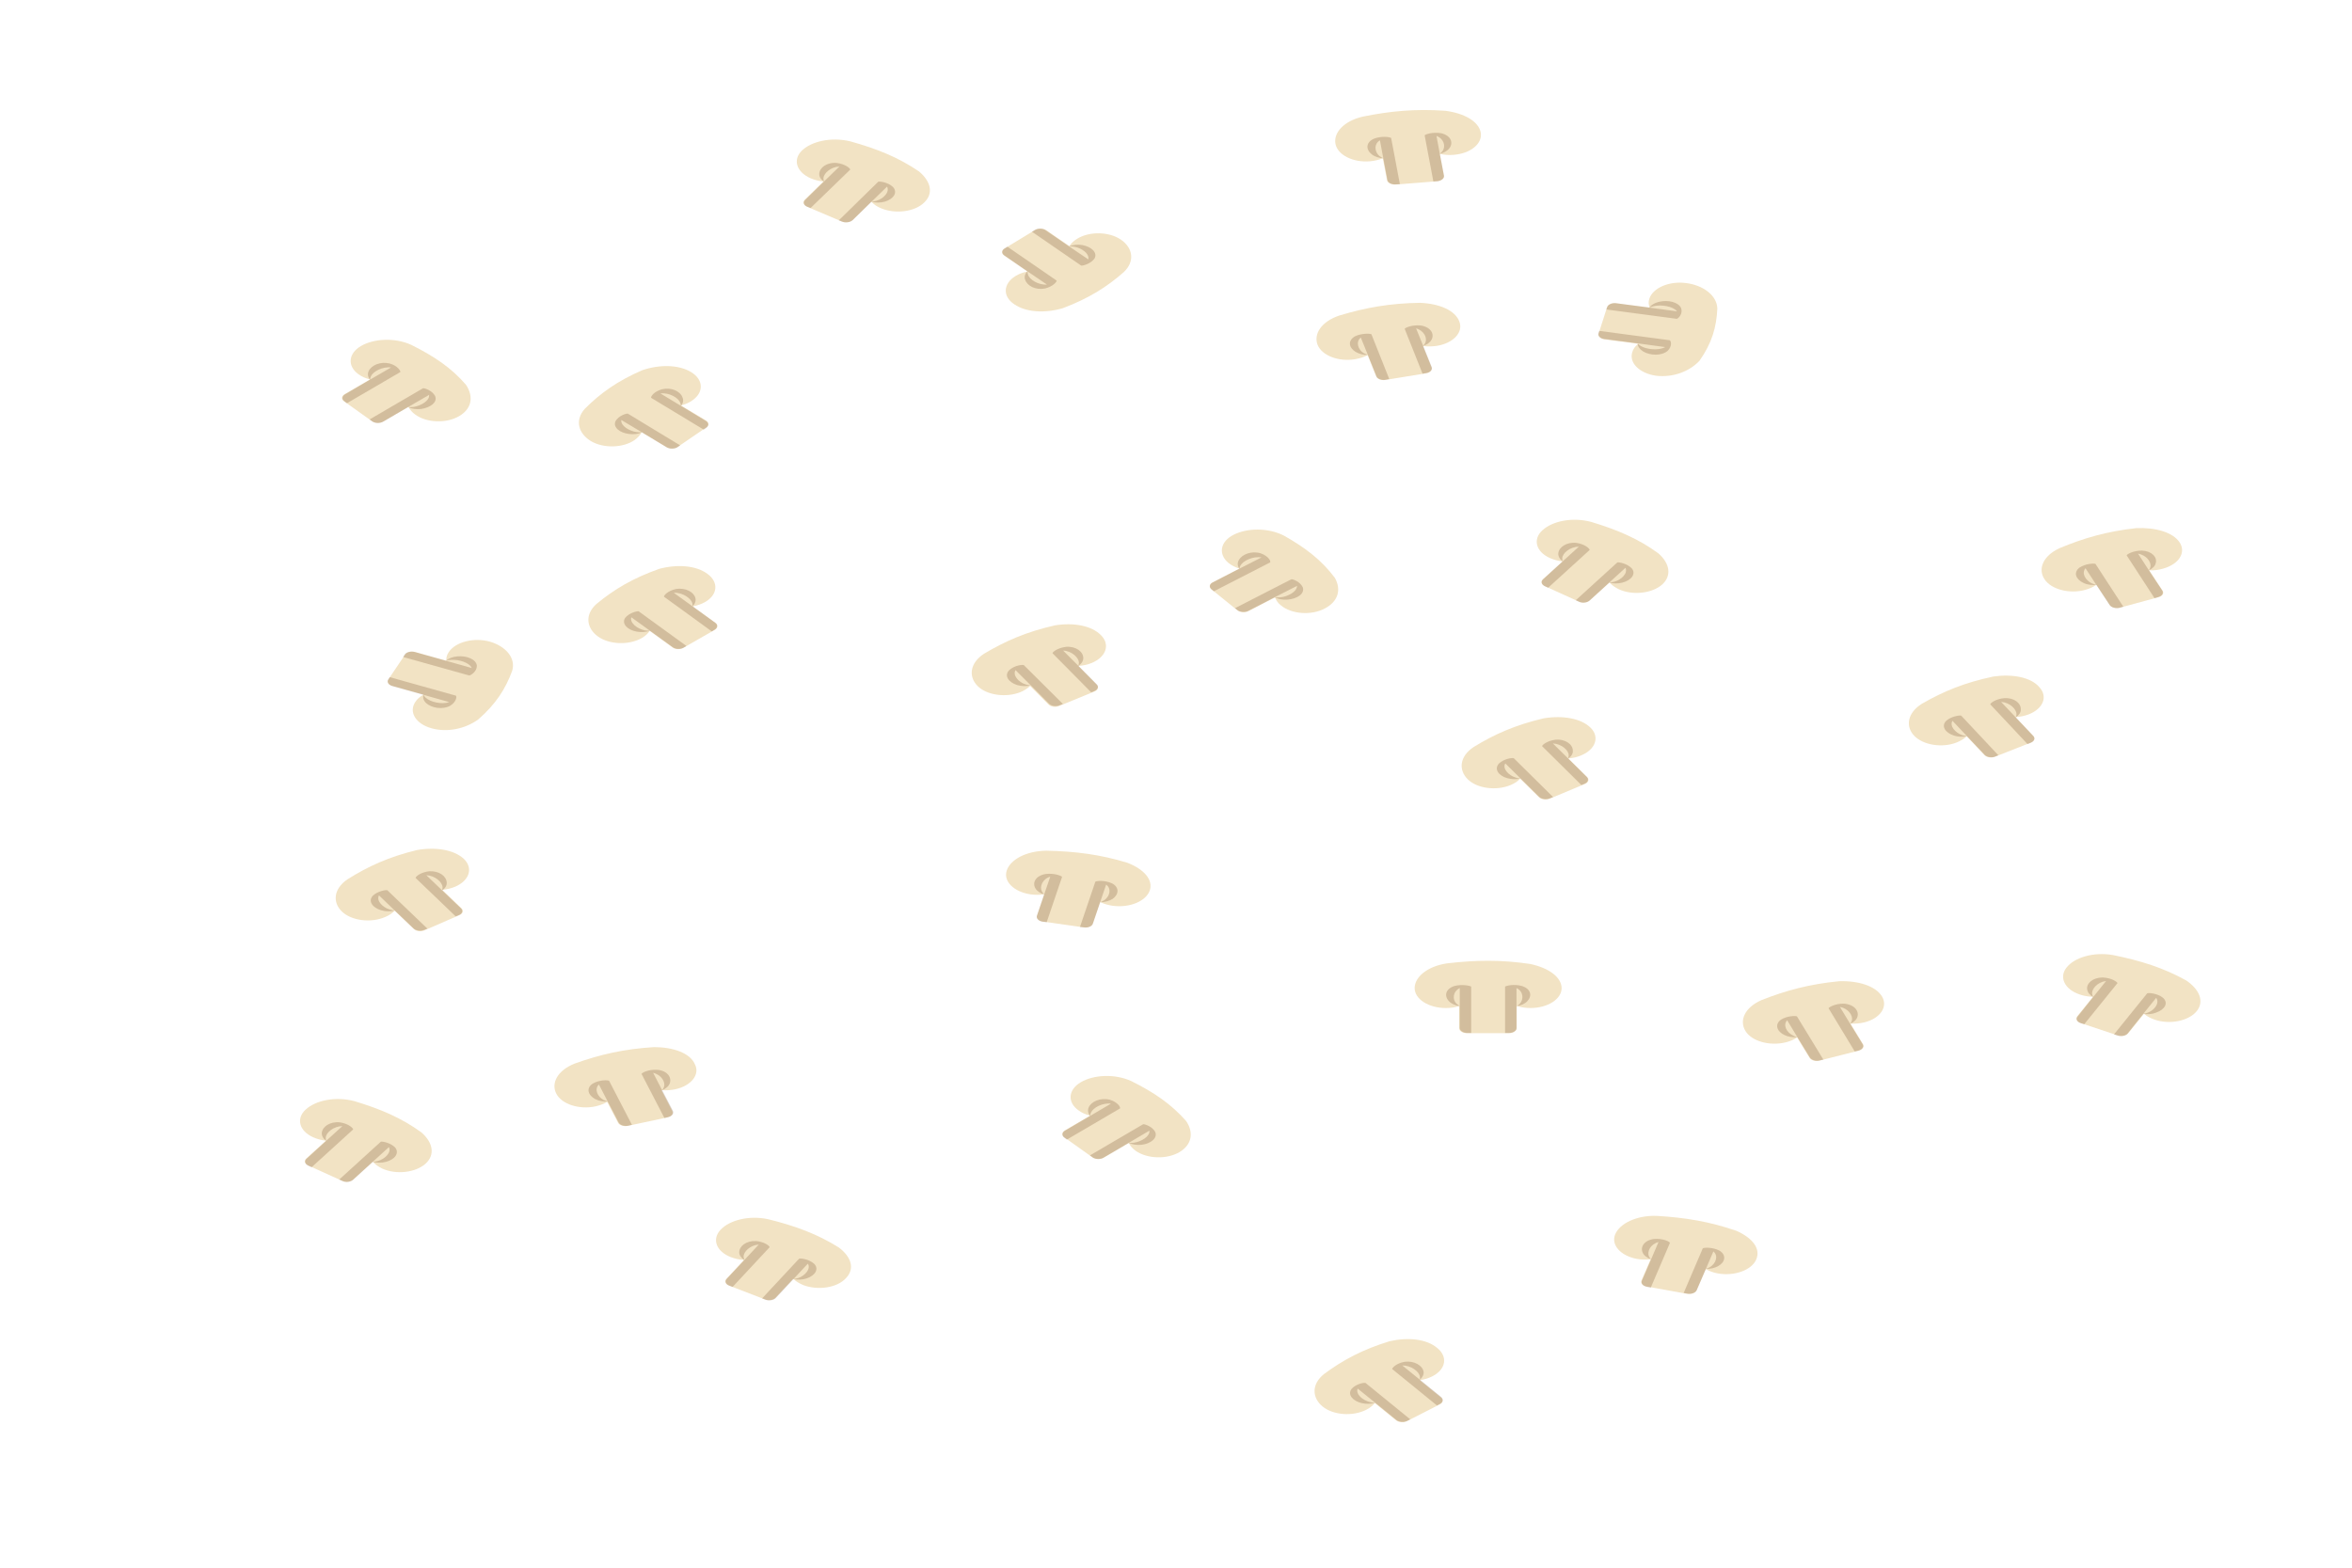 <?xml version="1.0" encoding="utf-8"?>
<!-- Generator: Adobe Illustrator 21.0.0, SVG Export Plug-In . SVG Version: 6.00 Build 0)  -->
<!DOCTYPE svg PUBLIC "-//W3C//DTD SVG 1.1//EN" "http://www.w3.org/Graphics/SVG/1.1/DTD/svg11.dtd">
<svg version="1.1" xmlns="http://www.w3.org/2000/svg" xmlns:xlink="http://www.w3.org/1999/xlink" x="0px" y="0px"
	 viewBox="0 0 1131.4 754.4" style="enable-background:new 0 0 1131.4 754.4;" xml:space="preserve">
<style type="text/css">
	.st0{fill:#F2E3C4;}
	.st1{opacity:0.25;}
	.st2{fill:none;}
	.st3{fill:#754C29;}
</style>
<g id="Background">
</g>
<g id="Cheese">
</g>
<g id="Pepperoni">
</g>
<g id="Peppers">
</g>
<g id="Mushrooms">
	<g>
		<path class="st0" d="M642.1,278c-6.3-8.4-14-14.4-24.5-20.3c-7.7-3.9-17.7-3.7-24.2-0.4c-6.5,3.3-7.5,9.4-2.4,13.6
			c1.4,1.1,3.1,2,5,2.6l0.1,0.1l-12.8,6.6c-1.6,0.8-1.8,2.3-0.6,3.3l12.6,10.2c1.3,1,3.6,1.2,5.1,0.4l12.8-6.6l0.2,0.1
			c0.5,1.3,1.4,2.6,2.8,3.7c5.1,4.2,14.6,4.9,21,1.5C643.8,289.4,645.3,283.6,642.1,278z"/>
		<g class="st1">
			<path class="st2" d="M596.8,272c-0.3,0.5-0.4,1-0.5,1.5l10.6-5.4C602.7,267.4,598,269.7,596.8,272z"/>
			<path class="st2" d="M623.9,281.9l-10.6,5.4c0.8,0.1,1.6,0.1,2.5,0C619.5,287.1,624,284.6,623.9,281.9z"/>
			<path class="st3" d="M626.7,282.6c-1.2-2.6-4.6-4-5.5-3.9l-27.1,13.9l1.1,0.9c1.3,1,3.6,1.2,5.3,0.4l12.8-6.6l10.6-5.4
				c0.1,2.7-4.4,5.2-8.1,5.5c-0.8,0.1-1.7,0-2.5,0c1.7,0.9,3.8,1.3,6.1,1.1C624,288.1,627.7,285.7,626.7,282.6z"/>
			<path class="st3" d="M606.4,266.2c-4.4-1.3-9,0.5-10.5,3.3c-0.8,1.4-0.6,2.9,0.3,4.1c0.1-0.5,0.2-1,0.5-1.5
				c1.2-2.2,5.9-4.6,10.1-3.9l-10.6,5.4l-12.8,6.6c-1.6,0.8-1.9,2.3-0.6,3.4l1.1,0.9l27.1-13.9C611.4,269.9,610.1,267.5,606.4,266.2
				z"/>
		</g>
	</g>
	<g>
		<path class="st0" d="M507.4,300.9c-13.7,3.1-23.7,7.5-34,13.6c-6.9,4.5-7.6,11-3.2,15.5c4.4,4.5,13.7,5.8,20.7,3
			c1.9-0.8,3.4-1.8,4.6-2.9l0.1,0l8.8,8.9c1.1,1.1,3.3,1.4,5,0.7l17.1-7c1.7-0.7,2.2-2.2,1.1-3.3l-8.8-8.9l0.2-0.1
			c2.1-0.2,4.2-0.6,6.1-1.4c7-2.9,9-8.8,4.6-13.3C525.2,301,516.4,299.4,507.4,300.9z"/>
		<g class="st1">
			<path class="st2" d="M493.3,329.3c0.8,0.2,1.5,0.4,2.3,0.5l-7.3-7.3C486.9,325,490,328.3,493.3,329.3z"/>
			<path class="st2" d="M511.5,312.9l7.3,7.3c0.2-0.5,0.3-1,0.3-1.6C519,316.3,515.7,313.2,511.5,312.9z"/>
			<path class="st3" d="M512.9,311.2c-4.2,0.5-6.6,2.5-6.6,3.1l18.6,18.8l1.5-0.6c1.7-0.7,2.3-2.2,1.1-3.3l-8.8-8.9l-7.3-7.3
				c4.2,0.2,7.5,3.4,7.6,5.8c0,0.5-0.1,1.1-0.3,1.6c1.5-1,2.4-2.3,2.4-3.8C521.1,313.6,517.7,310.9,512.9,311.2z"/>
			<path class="st3" d="M485.4,322.5c-2.5,2.7-0.2,5.8,3.9,7.1c2.1,0.6,4.4,0.7,6.4,0.2c-0.8-0.1-1.6-0.3-2.3-0.5
				c-3.3-1-6.4-4.3-4.9-6.9l7.3,7.3l8.8,8.9c1.1,1.1,3.4,1.5,5.2,0.7l1.5-0.6L492.5,320C491.7,319.7,487.8,320.2,485.4,322.5z"/>
		</g>
	</g>
	<g>
		<path class="st0" d="M309,178.1c-12,5.2-20.1,11-27.7,18.6c-4.9,5.5-3.1,11.8,2.9,15.5c6,3.6,15.5,3.4,21.1-0.5
			c1.5-1.1,2.6-2.3,3.3-3.6l0.1-0.1l12,7.2c1.5,0.9,3.8,0.8,5.2-0.1l13.9-9.5c1.4-0.9,1.3-2.4-0.2-3.3l-12-7.2l0.2-0.1
			c2-0.5,3.8-1.3,5.3-2.4c5.6-3.9,5.3-10-0.7-13.6C326.4,175.4,317.3,175.3,309,178.1z"/>
		<g class="st1">
			<path class="st2" d="M306.4,207.9c0.8,0.1,1.6,0.1,2.5,0.1l-9.9-5.9C298.5,204.8,302.8,207.5,306.4,207.9z"/>
			<path class="st2" d="M317.7,189.2l9.9,6c0-0.5-0.1-1-0.3-1.6C326.3,191.2,321.9,188.7,317.7,189.2z"/>
			<path class="st3" d="M318.4,187.3c-3.9,1.1-5.4,3.5-5.2,4.1l25.3,15.3l1.2-0.8c1.4-1,1.3-2.5-0.2-3.4l-11.9-7.2l-9.9-6
				c4.2-0.5,8.6,2.1,9.5,4.4c0.2,0.5,0.3,1.1,0.3,1.6c1.1-1.2,1.4-2.6,0.8-4.1C327.2,188.2,322.9,186.2,318.4,187.3z"/>
			<path class="st3" d="M296.1,202.6c-1.4,3,2.1,5.7,6.5,6.2c2.3,0.3,4.5,0,6.2-0.8c-0.8,0-1.6,0-2.5-0.1c-3.6-0.5-7.9-3.1-7.4-5.8
				l9.9,5.9l11.9,7.2c1.5,0.9,3.9,0.9,5.3-0.1l1.2-0.8L302,199C301.2,198.9,297.6,200,296.1,202.6z"/>
		</g>
	</g>
	<g>
		<path class="st0" d="M317.1,273.7c-12.7,4.5-21.6,9.8-30.2,16.9c-5.7,5.1-4.8,11.6,0.7,15.6s14.9,4.3,21.1,0.8
			c1.7-1,2.9-2.1,3.8-3.4l0.1,0l10.9,7.9c1.3,1,3.6,1.1,5.2,0.2l15.2-8.7c1.5-0.9,1.6-2.4,0.3-3.3l-10.9-7.9l0.2-0.1
			c2-0.4,4-1.1,5.6-2c6.2-3.5,6.7-9.6,1.2-13.6C334.8,272,325.7,271.4,317.1,273.7z"/>
		<g class="st1">
			<path class="st2" d="M310.2,303.2c0.8,0.2,1.6,0.2,2.4,0.2l-9-6.5C302.9,299.7,306.7,302.6,310.2,303.2z"/>
			<path class="st2" d="M324.2,285.2l9,6.5c0.1-0.5,0-1-0.1-1.6C332.4,287.8,328.4,285,324.2,285.2z"/>
			<path class="st3" d="M325.1,283.4c-4,0.9-5.9,3.2-5.7,3.7l23,16.7l1.3-0.8c1.5-0.9,1.7-2.4,0.3-3.4l-10.9-7.9l-9-6.5
				c4.2-0.2,8.2,2.6,8.9,4.9c0.1,0.5,0.2,1.1,0.1,1.6c1.2-1.1,1.8-2.5,1.4-4C333.8,284.9,329.8,282.6,325.1,283.4z"/>
			<path class="st3" d="M300.7,297.3c-1.8,2.9,1.2,5.8,5.6,6.6c2.2,0.4,4.5,0.2,6.3-0.4c-0.8,0-1.6-0.1-2.4-0.2
				c-3.5-0.7-7.4-3.6-6.5-6.3l9,6.5l10.9,7.9c1.4,1,3.7,1.1,5.3,0.2l1.3-0.8l-23-16.7C306.3,294,302.6,294.9,300.7,297.3z"/>
		</g>
	</g>
	<g>
		<path class="st0" d="M224.2,185.2c-7-8.2-15.4-13.8-26.4-19.3c-8-3.6-18-3-24.2,0.6c-6.1,3.6-6.6,9.7-1.1,13.6
			c1.5,1.1,3.3,1.9,5.3,2.4l0.1,0.1l-12.2,7.1c-1.5,0.9-1.6,2.4-0.3,3.3l13.6,9.7c1.4,1,3.7,1,5.2,0.2l12.2-7.1l0.2,0.1
			c0.6,1.3,1.7,2.5,3.2,3.6c5.5,4,15,4.3,21.1,0.7C227,196.6,227.9,190.8,224.2,185.2z"/>
		<g class="st1">
			<path class="st2" d="M178.4,181c-0.2,0.5-0.3,1-0.4,1.6l10-5.8C183.9,176.3,179.4,178.7,178.4,181z"/>
			<path class="st2" d="M206.4,189.9l-10,5.8c0.8,0,1.6,0,2.5-0.1C202.5,195.2,206.8,192.6,206.4,189.9z"/>
			<path class="st3" d="M209.3,190.5c-1.4-2.6-5-3.8-5.8-3.7l-25.7,15l1.2,0.9c1.4,1,3.7,1.1,5.3,0.2l12.1-7.1l10-5.8
				c0.4,2.7-3.9,5.3-7.6,5.8c-0.8,0.1-1.7,0.1-2.5,0.1c1.7,0.8,4,1.1,6.2,0.9C207.1,196.1,210.6,193.5,209.3,190.5z"/>
			<path class="st3" d="M187.5,174.9c-4.5-1.1-8.9,0.8-10.2,3.7c-0.6,1.4-0.3,2.9,0.7,4.1c0-0.5,0.1-1,0.4-1.6
				c1-2.3,5.5-4.8,9.7-4.3l-10,5.8l-12.1,7.1c-1.5,0.9-1.7,2.4-0.3,3.4l1.2,0.9l25.7-15C192.7,178.4,191.3,176,187.5,174.9z"/>
		</g>
	</g>
	<g>
		<path class="st0" d="M230,346.2c8.6-7.5,13.2-14.8,16.4-23.5c1.8-6.2-3.2-11.8-10.8-14c-7.6-2.1-16.4,0.1-19.7,5
			c-0.9,1.3-1.3,2.7-1.2,4.1l0,0.1l-15-4.2c-1.9-0.5-4,0-4.8,1.2l-8.1,12c-0.8,1.2,0,2.6,1.9,3.1l15,4.2l-0.1,0.1
			c-1.6,0.9-2.9,2-3.8,3.4c-3.3,4.9,0.2,10.6,7.8,12.7C215.1,352.5,223.7,350.7,230,346.2z"/>
		<g class="st1">
			<path class="st2" d="M217,317.6c-0.8,0.1-1.6,0.2-2.4,0.4l12.4,3.5C226,318.8,220.6,317.2,217,317.6z"/>
			<path class="st2" d="M216.1,337.7l-12.4-3.5c0.3,0.5,0.6,1,1.1,1.4C206.9,337.6,212.4,339,216.1,337.7z"/>
			<path class="st3" d="M216.5,339.6c3.1-1.9,3.3-4.5,2.8-4.9l-31.8-8.9l-0.7,1.1c-0.8,1.2,0,2.6,1.9,3.2l15,4.2l12.4,3.5
				c-3.7,1.3-9.2-0.1-11.3-2.1c-0.5-0.4-0.8-0.9-1.1-1.4c-0.4,1.3,0,2.8,1.3,4C207.6,340.6,212.7,341.6,216.5,339.6z"/>
			<path class="st3" d="M229.4,320.3c-0.3-3.1-4.9-4.9-9.4-4.5c-2.3,0.2-4.2,1-5.5,2.1c0.7-0.2,1.5-0.4,2.4-0.4
				c3.7-0.3,9,1.3,10,3.9l-12.4-3.5l-15-4.2c-1.9-0.5-4.1,0-4.9,1.3l-0.7,1.1l31.8,8.9C226.6,324.9,229.4,323.1,229.4,320.3z"/>
		</g>
	</g>
	<g>
		<path class="st0" d="M200.5,409c-13.5,3.3-23.4,7.8-33.4,14.1c-6.7,4.6-7.2,11.1-2.6,15.5c4.6,4.4,13.9,5.6,20.8,2.6
			c1.9-0.8,3.4-1.8,4.5-3l0.1,0l9.2,8.8c1.1,1.1,3.4,1.4,5.1,0.6l16.8-7.3c1.7-0.7,2.1-2.2,1-3.3l-9.2-8.8l0.2-0.1
			c2.1-0.2,4.1-0.7,6-1.5c6.9-3,8.7-9,4.1-13.4C218.3,408.8,209.5,407.4,200.5,409z"/>
		<g class="st1">
			<path class="st2" d="M187.5,437.6c0.8,0.2,1.6,0.4,2.4,0.5l-7.5-7.2C181,433.5,184.2,436.7,187.5,437.6z"/>
			<path class="st2" d="M205.1,421l7.5,7.2c0.2-0.5,0.3-1,0.2-1.6C212.7,424.3,209.3,421.2,205.1,421z"/>
			<path class="st3" d="M206.4,419.2c-4.2,0.5-6.5,2.6-6.5,3.2l19.3,18.5l1.5-0.6c1.7-0.7,2.2-2.2,1-3.3l-9.1-8.7l-7.5-7.2
				c4.2,0.2,7.6,3.3,7.8,5.7c0,0.5-0.1,1.1-0.2,1.6c1.5-1,2.3-2.4,2.2-3.8C214.7,421.5,211.2,418.9,206.4,419.2z"/>
			<path class="st3" d="M179.3,431c-2.4,2.7,0,5.8,4.2,7c2.1,0.6,4.4,0.6,6.4,0.1c-0.8-0.1-1.6-0.2-2.4-0.5c-3.4-1-6.6-4.2-5.2-6.8
				l7.5,7.2l9.1,8.7c1.2,1.1,3.5,1.4,5.2,0.7l1.5-0.6l-19.3-18.5C185.6,428.1,181.7,428.7,179.3,431z"/>
		</g>
	</g>
	<g>
		<path class="st0" d="M314.6,503.8c-14.4,0.9-25.8,3.5-38.1,7.9c-8.4,3.3-11.5,9.5-8.9,14.5c2.6,5.1,11.1,7.8,18.9,6.1
			c2.1-0.5,4-1.2,5.5-2.1l0.1,0l5.2,10c0.6,1.2,2.7,1.9,4.6,1.5l19.2-4.1c1.9-0.4,2.9-1.7,2.3-3l-5.2-10l0.2-0.1
			c2.1,0.2,4.3,0,6.4-0.4c7.8-1.7,12.1-7.2,9.4-12.2C331.9,506.7,323.9,503.8,314.6,503.8z"/>
		<g class="st1">
			<path class="st2" d="M290.3,529.2c0.6,0.3,1.4,0.6,2.1,0.8l-4.3-8.3C285.7,524,287.5,527.6,290.3,529.2z"/>
			<path class="st2" d="M314.1,516.1l4.3,8.3c0.4-0.5,0.7-0.9,0.9-1.5C320.1,520.6,318.1,517,314.1,516.1z"/>
			<path class="st3" d="M316.1,514.7c-4.2-0.2-7.3,1.4-7.5,2l11,21.2l1.7-0.4c2-0.4,3-1.8,2.4-3l-5.2-10l-4.3-8.3
				c4,0.9,6,4.5,5.2,6.8c-0.2,0.5-0.5,1-0.9,1.5c1.8-0.7,3.2-1.9,3.7-3.3C323.2,518.2,320.9,515.1,316.1,514.7z"/>
			<path class="st3" d="M285.2,521.3c-3.4,2.2-2.4,5.6,1.1,7.5c1.8,0.9,4,1.3,6.1,1.2c-0.7-0.2-1.4-0.5-2.1-0.8
				c-2.8-1.5-4.6-5.2-2.2-7.4l4.3,8.3l5.2,10c0.7,1.3,2.8,1.9,4.7,1.5l1.7-0.4L293,520C292.4,519.6,288.4,519.5,285.2,521.3z"/>
		</g>
	</g>
	<g>
		<path class="st0" d="M202.8,544.9c-9.6-7-19.7-11.3-32.3-15.1c-9.1-2.4-18.6-0.4-23.4,4c-4.8,4.3-3.2,10.4,3.6,13.4
			c1.8,0.8,3.9,1.4,6,1.6l0.1,0l-9.5,8.6c-1.2,1.1-0.8,2.5,0.9,3.3l16.5,7.5c1.6,0.8,3.9,0.5,5.1-0.6l9.5-8.6l0.2,0.1
			c1,1.2,2.5,2.2,4.3,3.1c6.7,3.1,16.1,2,20.9-2.3C209.4,555.6,208.3,549.8,202.8,544.9z"/>
		<g class="st1">
			<path class="st2" d="M156.7,547.3c-0.1,0.5,0,1.1,0.2,1.6l7.8-7.1C160.4,541.8,156.9,544.9,156.7,547.3z"/>
			<path class="st2" d="M187.1,551.9l-7.8,7.1c0.8-0.1,1.6-0.2,2.4-0.4C185,557.7,188.3,554.5,187.1,551.9z"/>
			<path class="st3" d="M190.1,552.1c-2.3-2.3-6.1-3-6.9-2.8l-20,18.2l1.5,0.7c1.7,0.8,4,0.5,5.2-0.6l9.4-8.6l7.8-7.1
				c1.3,2.6-2,5.8-5.4,6.7c-0.8,0.2-1.6,0.3-2.4,0.4c2,0.5,4.2,0.6,6.4,0C189.8,557.9,192.3,554.9,190.1,552.1z"/>
			<path class="st3" d="M163.5,540c-4.8-0.5-8.4,2.1-8.7,5c-0.1,1.5,0.7,2.9,2.1,3.9c-0.2-0.5-0.2-1-0.2-1.6c0.2-2.4,3.7-5.4,8-5.5
				l-7.8,7.1l-9.4,8.6c-1.2,1.1-0.8,2.6,0.9,3.4l1.5,0.7l20-18.2C169.8,542.7,167.6,540.6,163.5,540z"/>
		</g>
	</g>
	<g>
		<path class="st0" d="M797.7,266.2c-9.6-7-19.7-11.3-32.3-15.1c-9.1-2.4-18.6-0.4-23.4,4c-4.8,4.3-3.2,10.4,3.6,13.4
			c1.8,0.8,3.9,1.4,6,1.6l0.1,0l-9.5,8.6c-1.2,1.1-0.8,2.5,0.9,3.3l16.5,7.5c1.6,0.8,3.9,0.5,5.1-0.6l9.5-8.6l0.2,0.1
			c1,1.2,2.5,2.2,4.3,3.1c6.7,3.1,16.1,2,20.9-2.3C804.3,276.9,803.2,271,797.7,266.2z"/>
		<g class="st1">
			<path class="st2" d="M751.5,268.5c-0.1,0.5,0,1.1,0.2,1.6l7.8-7.1C755.3,263.1,751.8,266.2,751.5,268.5z"/>
			<path class="st2" d="M781.9,273.2l-7.8,7.1c0.8-0.1,1.6-0.2,2.4-0.4C779.9,279,783.2,275.8,781.9,273.2z"/>
			<path class="st3" d="M784.9,273.4c-2.3-2.3-6.1-3-6.9-2.8l-20,18.2l1.5,0.7c1.7,0.8,4,0.5,5.2-0.6l9.4-8.6l7.8-7.1
				c1.3,2.6-2,5.8-5.4,6.7c-0.8,0.2-1.6,0.3-2.4,0.4c2,0.5,4.2,0.6,6.4,0C784.7,279.2,787.2,276.1,784.9,273.4z"/>
			<path class="st3" d="M758.3,261.2c-4.8-0.5-8.4,2.1-8.7,5c-0.1,1.5,0.7,2.9,2.1,3.9c-0.2-0.5-0.2-1-0.2-1.6
				c0.2-2.4,3.7-5.4,8-5.5l-7.8,7.1l-9.4,8.6c-1.2,1.1-0.8,2.6,0.9,3.4l1.5,0.7l20-18.2C764.7,264,762.5,261.8,758.3,261.2z"/>
		</g>
	</g>
	<g>
		<path class="st0" d="M403.5,600.2c-10.4-6.5-21-10.4-34-13.6c-9.3-2-18.6,0.5-22.9,5.1c-4.3,4.6-2,10.5,5.1,13.2
			c1.9,0.7,4,1.2,6.1,1.3l0.1,0l-8.5,9.1c-1,1.1-0.5,2.6,1.2,3.2l17.4,6.7c1.7,0.7,4,0.3,5-0.8l8.5-9.1l0.2,0.1
			c1.2,1.1,2.8,2.1,4.7,2.9c7.1,2.7,16.3,1.3,20.5-3.3C411.3,610.5,409.6,604.8,403.5,600.2z"/>
		<g class="st1">
			<path class="st2" d="M357.8,604.7c0,0.5,0.1,1.1,0.4,1.6l7-7.5C360.9,599.1,357.7,602.4,357.8,604.7z"/>
			<path class="st2" d="M388.6,608l-7,7.5c0.8-0.1,1.6-0.3,2.3-0.5C387.3,613.8,390.2,610.5,388.6,608z"/>
			<path class="st3" d="M391.6,608c-2.5-2.2-6.5-2.7-7.2-2.4l-17.8,19.1l1.5,0.6c1.8,0.7,4.1,0.3,5.1-0.8l8.4-9l7-7.5
				c1.6,2.5-1.4,5.8-4.6,6.9c-0.7,0.2-1.5,0.4-2.3,0.5c2,0.4,4.3,0.4,6.3-0.3C392,613.8,394.2,610.6,391.6,608z"/>
			<path class="st3" d="M363.7,597.1c-4.8-0.2-8.1,2.5-8.1,5.4c0,1.5,1,2.8,2.5,3.8c-0.2-0.5-0.3-1-0.4-1.6
				c-0.1-2.4,3.1-5.6,7.3-5.9l-7,7.5l-8.4,9c-1.1,1.1-0.5,2.6,1.3,3.3l1.5,0.6l17.8-19.1C370.4,599.6,367.9,597.5,363.7,597.1z"/>
		</g>
	</g>
	<g>
		<path class="st0" d="M570.6,539.4c-7.1-8.1-15.4-13.8-26.5-19.3c-8-3.6-18.1-3-24.2,0.6c-6.1,3.6-6.6,9.7-1,13.6
			c1.5,1.1,3.3,1.9,5.3,2.4l0.1,0.1l-12.1,7.1c-1.5,0.9-1.6,2.4-0.2,3.3l13.6,9.7c1.4,1,3.7,1,5.2,0.2l12.1-7.1l0.2,0.1
			c0.6,1.3,1.7,2.5,3.2,3.6c5.6,3.9,15,4.2,21.1,0.6C573.4,550.7,574.3,544.9,570.6,539.4z"/>
		<g class="st1">
			<path class="st2" d="M524.7,535.3c-0.2,0.5-0.3,1-0.4,1.6l10-5.9C530.2,530.5,525.7,533,524.7,535.3z"/>
			<path class="st2" d="M552.8,544.1l-10,5.9c0.8,0,1.6,0,2.5-0.1C548.9,549.4,553.2,546.8,552.8,544.1z"/>
			<path class="st3" d="M555.7,544.6c-1.4-2.6-5-3.8-5.8-3.7l-25.6,15l1.2,0.9c1.4,1,3.8,1.1,5.3,0.2l12.1-7.1l10-5.9
				c0.4,2.7-3.9,5.3-7.5,5.8c-0.8,0.1-1.6,0.1-2.5,0.1c1.7,0.8,4,1.1,6.2,0.9C553.5,550.3,557,547.6,555.7,544.6z"/>
			<path class="st3" d="M533.8,529.1c-4.5-1.1-8.9,0.9-10.1,3.7c-0.6,1.4-0.3,2.9,0.7,4.1c0-0.5,0.1-1,0.4-1.6
				c1-2.3,5.5-4.8,9.6-4.3l-10,5.9l-12.1,7.1c-1.5,0.9-1.6,2.4-0.3,3.4l1.2,0.9l25.6-15C539.1,532.7,537.6,530.2,533.8,529.1z"/>
		</g>
	</g>
	<g>
		<path class="st0" d="M668.5,645.3c-13.1,4-22.4,9-31.6,15.8c-6.1,4.9-5.8,11.4-0.7,15.6c5.1,4.2,14.5,4.9,21,1.6
			c1.8-0.9,3.1-2,4.1-3.2l0.1,0l10.2,8.3c1.3,1,3.6,1.2,5.1,0.4l15.9-8.1c1.6-0.8,1.8-2.3,0.6-3.3l-10.2-8.3l0.2-0.1
			c2.1-0.3,4-0.9,5.8-1.8c6.5-3.3,7.6-9.4,2.4-13.6C686.3,644.2,677.3,643.3,668.5,645.3z"/>
		<g class="st1">
			<path class="st2" d="M659.1,674.5c0.8,0.2,1.6,0.3,2.4,0.3l-8.4-6.8C652.1,670.7,655.6,673.7,659.1,674.5z"/>
			<path class="st2" d="M674.6,657l8.4,6.8c0.1-0.5,0.1-1,0-1.6C682.6,659.9,678.8,657,674.6,657z"/>
			<path class="st3" d="M675.7,655.2c-4.1,0.7-6.1,3-6,3.5l21.5,17.5l1.4-0.7c1.6-0.8,1.9-2.3,0.6-3.4l-10.2-8.3l-8.4-6.8
				c4.2-0.1,8,2.9,8.4,5.2c0.1,0.5,0.1,1.1,0,1.6c1.3-1.1,2-2.5,1.8-3.9C684.2,657,680.4,654.6,675.7,655.2z"/>
			<path class="st3" d="M650.1,668.3c-2,2.8,0.7,5.8,5,6.8c2.2,0.5,4.4,0.4,6.4-0.2c-0.8,0-1.6-0.1-2.4-0.3c-3.5-0.8-7.1-3.8-6-6.5
				l8.4,6.8l10.2,8.3c1.3,1,3.6,1.2,5.3,0.4l1.4-0.7l-21.5-17.5C656,665.1,652.2,665.9,650.1,668.3z"/>
		</g>
	</g>
	<g>
		<path class="st0" d="M542.3,415.1c-13.1-4-25-5.5-38.9-5.8c-9.8,0.1-17.4,4.3-19.1,9.5c-1.8,5.2,3.4,10.3,11.4,11.5
			c2.2,0.3,4.4,0.3,6.5,0l0.1,0l-3.5,10.3c-0.4,1.3,0.8,2.5,2.8,2.8l19.8,2.8c2,0.3,3.9-0.5,4.3-1.8l3.5-10.3l0.2,0
			c1.7,0.8,3.7,1.4,5.9,1.7c8.1,1.1,16-2.2,17.8-7.4C554.8,423.3,550.3,418.2,542.3,415.1z"/>
		<g class="st1">
			<path class="st2" d="M501.2,428.9c0.3,0.5,0.7,1,1.1,1.4l2.9-8.5C501.4,423,500,426.7,501.2,428.9z"/>
			<path class="st2" d="M532,425.6l-2.9,8.5c0.7-0.3,1.3-0.6,1.9-1C533.6,431.4,534.8,427.7,532,425.6z"/>
			<path class="st3" d="M534.9,425c-3.5-1.6-7.4-1.2-8-0.8l-7.4,21.8l1.8,0.2c2,0.3,4-0.5,4.4-1.8l3.5-10.3l2.9-8.5
				c2.8,2.1,1.6,5.8-0.9,7.5c-0.6,0.4-1.2,0.7-1.9,1c2.1,0,4.2-0.6,5.9-1.6C538.2,430.4,538.6,426.9,534.9,425z"/>
			<path class="st3" d="M503,420.5c-4.7,0.8-6.5,4-5,6.8c0.8,1.4,2.3,2.5,4.3,3c-0.5-0.4-0.8-0.9-1.1-1.4c-1.2-2.2,0.2-6,4-7.1
				l-2.9,8.5l-3.5,10.3c-0.4,1.3,0.8,2.6,2.9,2.9l1.8,0.2l7.4-21.8C510.6,421.4,507.2,420,503,420.5z"/>
		</g>
	</g>
	<g>
		<path class="st0" d="M736.1,463.8c-14.1-2.1-26.2-1.9-40-0.3c-9.5,1.4-15.6,6.6-15.6,11.9c0,5.3,6.7,9.6,15,9.6
			c2.3,0,4.4-0.3,6.3-0.9h0.1v10.6c0,1.3,1.6,2.4,3.7,2.4h20.3c2,0,3.7-1.1,3.7-2.4v-10.6h0.3c1.9,0.6,4.1,0.9,6.3,0.9
			c8.3,0,15-4.3,15-9.6C751.1,470.1,745,465.7,736.1,463.8z"/>
		<g class="st1">
			<path class="st2" d="M700.6,482.9c0.4,0.5,1,0.9,1.6,1.2v-8.7C698.8,477.1,698.6,480.9,700.6,482.9z"/>
			<path class="st2" d="M729.6,475.4v8.7c0.6-0.4,1.1-0.8,1.6-1.2C733.1,480.9,732.9,477.1,729.6,475.4z"/>
			<path class="st3" d="M732.1,474.4c-3.9-1.1-7.7-0.1-8.1,0.3v22.3h1.8c2.1,0,3.7-1.1,3.7-2.4v-10.5v-8.7c3.4,1.6,3.5,5.5,1.6,7.5
				c-0.4,0.5-1,0.9-1.6,1.2c2.1-0.3,4-1.1,5.2-2.4C737.1,479.2,736.5,475.8,732.1,474.4z"/>
			<path class="st3" d="M699.6,474.4c-4.3,1.4-5,4.8-2.6,7.3c1.2,1.3,3.1,2.1,5.2,2.4c-0.6-0.4-1.1-0.8-1.6-1.2
				c-2-2-1.8-5.8,1.6-7.5v8.7v10.5c0,1.3,1.7,2.4,3.7,2.4h1.8v-22.3C707.2,474.3,703.5,473.4,699.6,474.4z"/>
		</g>
	</g>
	<g>
		<path class="st0" d="M835.3,592.2c-12.7-4.4-24.5-6.4-38.4-7.2c-9.8-0.3-17.7,3.7-19.9,8.8c-2.2,5.1,2.5,10.4,10.4,11.9
			c2.2,0.4,4.4,0.4,6.5,0.2l0.1,0l-4.4,10.2c-0.5,1.3,0.6,2.6,2.5,2.9l19.5,3.5c1.9,0.3,4-0.4,4.5-1.6l4.4-10.2l0.2,0
			c1.6,0.9,3.5,1.6,5.7,2c8,1.4,16.2-1.6,18.4-6.7C847.1,600.8,843,595.6,835.3,592.2z"/>
		<g class="st1">
			<path class="st2" d="M793.1,604.5c0.2,0.5,0.6,1,1,1.4l3.6-8.4C793.8,598.6,792.1,602.2,793.1,604.5z"/>
			<path class="st2" d="M824.2,602.3l-3.6,8.4c0.7-0.2,1.4-0.5,2-0.9C825.3,608.1,826.7,604.4,824.2,602.3z"/>
			<path class="st3" d="M827.1,601.7c-3.3-1.7-7.3-1.5-8-1.1l-9.2,21.5l1.7,0.3c2,0.4,4-0.4,4.6-1.7l4.4-10.2l3.6-8.4
				c2.6,2.2,1.1,5.9-1.6,7.5c-0.6,0.4-1.3,0.7-2,0.9c2.1,0.1,4.3-0.4,6-1.4C829.9,607.3,830.6,603.8,827.1,601.7z"/>
			<path class="st3" d="M795.7,596.1c-4.7,0.6-6.8,3.8-5.5,6.6c0.6,1.4,2.1,2.5,4,3.2c-0.4-0.4-0.8-0.9-1-1.4
				c-1-2.3,0.7-5.9,4.6-6.9l-3.6,8.4l-4.4,10.2c-0.6,1.3,0.6,2.6,2.6,3l1.7,0.3l9.2-21.5C803.1,597.3,799.9,595.8,795.7,596.1z"/>
		</g>
	</g>
	<g>
		<path class="st0" d="M884.7,472.1c-14.3,1.4-25.5,4.4-37.4,9.1c-8.1,3.6-10.7,9.8-7.7,14.8c3,5,11.7,7.4,19.4,5.5
			c2.1-0.5,3.9-1.3,5.4-2.3l0.1,0l6,9.8c0.7,1.2,2.9,1.8,4.7,1.3l18.9-4.8c1.9-0.5,2.8-1.8,2.1-3.1l-6-9.8l0.2-0.1
			c2.1,0.1,4.3-0.1,6.4-0.6c7.7-1.9,11.5-7.5,8.5-12.5C902.2,474.4,894,471.8,884.7,472.1z"/>
		<g class="st1">
			<path class="st2" d="M862.4,498.3c0.7,0.3,1.4,0.6,2.1,0.8l-4.9-8.1C857.4,493.2,859.5,496.8,862.4,498.3z"/>
			<path class="st2" d="M885.2,484.5l4.9,8.1c0.3-0.5,0.6-1,0.8-1.5C891.5,488.7,889.3,485.2,885.2,484.5z"/>
			<path class="st3" d="M887,482.9c-4.2-0.1-7.2,1.7-7.4,2.2l12.6,20.8l1.7-0.4c1.9-0.5,2.9-1.9,2.1-3.1l-6-9.8l-4.9-8.1
				c4.1,0.7,6.4,4.3,5.7,6.6c-0.2,0.5-0.4,1-0.8,1.5c1.8-0.8,3.1-2,3.5-3.4C894.4,486.3,891.8,483.2,887,482.9z"/>
			<path class="st3" d="M856.7,490.6c-3.2,2.3-1.9,5.7,1.7,7.4c1.8,0.9,4.1,1.2,6.2,1c-0.7-0.2-1.5-0.4-2.1-0.8c-3-1.4-5-5-2.8-7.3
				l4.9,8.1l6,9.8c0.8,1.2,2.9,1.9,4.8,1.4l1.7-0.4L864.4,489C863.7,488.7,859.7,488.7,856.7,490.6z"/>
		</g>
	</g>
	<g>
		<path class="st0" d="M1051.6,471.7c-11-6.1-21.9-9.5-35.2-12.2c-9.5-1.6-18.5,1.2-22.3,6c-3.8,4.7-0.9,10.6,6.4,13
			c2,0.7,4.1,1,6.2,1.1l0.1,0l-7.6,9.4c-0.9,1.2-0.2,2.6,1.6,3.2l18,6c1.8,0.6,4,0.1,4.9-1l7.6-9.4l0.2,0.1c1.3,1.1,3,2,5,2.7
			c7.3,2.5,16.4,0.6,20.2-4.1S1058,476,1051.6,471.7z"/>
		<g class="st1">
			<path class="st2" d="M1006.4,478.1c0.1,0.5,0.2,1.1,0.5,1.5l6.2-7.7C1008.9,472.4,1006.1,475.7,1006.4,478.1z"/>
			<path class="st2" d="M1037.4,480.1l-6.2,7.7c0.8-0.1,1.5-0.3,2.3-0.6C1036.7,486,1039.3,482.5,1037.4,480.1z"/>
			<path class="st3" d="M1040.4,480c-2.7-2.1-6.7-2.4-7.5-2.1l-16,19.8l1.6,0.5c1.8,0.6,4.1,0.2,5-1l7.5-9.4l6.2-7.7
				c1.8,2.5-0.8,5.9-4,7.1c-0.7,0.3-1.5,0.5-2.3,0.6c2.1,0.3,4.3,0.2,6.3-0.6C1041.4,485.7,1043.3,482.5,1040.4,480z"/>
			<path class="st3" d="M1011.5,470.3c-4.8,0-7.9,2.8-7.5,5.7c0.2,1.5,1.3,2.8,2.9,3.7c-0.3-0.5-0.4-1-0.5-1.5
				c-0.3-2.4,2.6-5.7,6.7-6.2l-6.2,7.7l-7.5,9.4c-1,1.2-0.2,2.6,1.6,3.2l1.6,0.5l16-19.8C1018.4,472.4,1015.8,470.5,1011.5,470.3z"
				/>
		</g>
	</g>
	<g>
		<path class="st0" d="M958.9,325.5c-13.8,2.9-24,7.1-34.4,13.1c-7,4.4-8,10.9-3.7,15.4s13.5,6,20.5,3.2c1.9-0.8,3.5-1.7,4.7-2.9
			l0.1,0l8.5,9c1,1.1,3.3,1.5,5,0.8l17.3-6.8c1.7-0.7,2.3-2.1,1.2-3.2l-8.5-9l0.2-0.1c2.1-0.1,4.2-0.6,6.1-1.3
			c7.1-2.8,9.3-8.7,5-13.2C976.8,325.8,968,324.2,958.9,325.5z"/>
		<g class="st1">
			<path class="st2" d="M943.9,353.7c0.8,0.2,1.5,0.4,2.3,0.5l-7-7.4C937.6,349.3,940.6,352.6,943.9,353.7z"/>
			<path class="st2" d="M962.6,337.6l7,7.4c0.2-0.5,0.3-1,0.4-1.6C970,341.1,966.9,337.9,962.6,337.6z"/>
			<path class="st3" d="M964.1,335.9c-4.2,0.4-6.7,2.4-6.7,3l17.9,19.1l1.5-0.6c1.8-0.7,2.3-2.2,1.3-3.3l-8.5-9l-7-7.4
				c4.2,0.3,7.4,3.5,7.4,5.9c0,0.5-0.1,1.1-0.4,1.6c1.5-1,2.5-2.3,2.5-3.8C972.2,338.3,968.9,335.6,964.1,335.9z"/>
			<path class="st3" d="M936.2,346.8c-2.6,2.6-0.4,5.8,3.7,7.1c2,0.7,4.3,0.7,6.3,0.3c-0.8-0.1-1.6-0.3-2.3-0.5
				c-3.3-1.1-6.2-4.4-4.7-6.9l7,7.4l8.5,9c1.1,1.1,3.4,1.5,5.1,0.8l1.5-0.6l-17.9-19.1C942.6,344.1,938.7,344.6,936.2,346.8z"/>
		</g>
	</g>
	<g>
		<path class="st0" d="M1027.6,254.1c-14.3,1.6-25.3,4.8-37,9.7c-7.9,3.7-10.4,10-7.1,14.9c3.2,4.9,12,7.2,19.6,5.1
			c2.1-0.6,3.9-1.4,5.3-2.4l0.1,0l6.4,9.7c0.8,1.2,2.9,1.8,4.8,1.3l18.7-5.1c1.9-0.5,2.7-1.9,1.9-3.1l-6.4-9.7l0.2-0.1
			c2.1,0.1,4.3-0.2,6.4-0.8c7.6-2.1,11.2-7.7,8-12.6S1036.9,253.7,1027.6,254.1z"/>
		<g class="st1">
			<path class="st2" d="M1006.3,280.7c0.7,0.3,1.4,0.6,2.2,0.7l-5.2-8C1001.2,275.7,1003.3,279.3,1006.3,280.7z"/>
			<path class="st2" d="M1028.5,266.5l5.2,8c0.3-0.5,0.6-1,0.7-1.5C1035.1,270.6,1032.6,267.2,1028.5,266.5z"/>
			<path class="st3" d="M1030.3,264.9c-4.3,0-7.2,1.8-7.3,2.3l13.4,20.6l1.7-0.5c1.9-0.5,2.8-1.9,2-3.2l-6.4-9.7l-5.2-8
				c4.1,0.7,6.5,4.1,5.9,6.5c-0.1,0.5-0.4,1-0.7,1.5c1.7-0.8,3-2,3.3-3.5C1037.8,268.1,1035.1,265.1,1030.3,264.9z"/>
			<path class="st3" d="M1000.3,273.1c-3.1,2.4-1.7,5.7,2,7.4c1.9,0.9,4.1,1.1,6.2,0.9c-0.8-0.2-1.5-0.4-2.2-0.7
				c-3-1.4-5.2-4.9-3.1-7.3l5.2,8l6.4,9.7c0.8,1.2,3,1.8,4.9,1.3l1.7-0.5l-13.4-20.6C1007.3,271,1003.3,271.1,1000.3,273.1z"/>
		</g>
	</g>
	<g>
		<path class="st0" d="M817.5,173.6c6-8.5,8.2-16.2,8.6-25.2c-0.2-6.3-6.9-11.2-15-12.2c-8.1-1.1-16,2.3-17.7,7.5
			c-0.5,1.4-0.4,2.8,0.1,4.2l0,0.1l-16.1-2.1c-2-0.3-3.9,0.6-4.3,1.8l-4.1,12.8c-0.4,1.3,0.9,2.5,2.8,2.8l16.1,2.1l-0.1,0.2
			c-1.3,1.1-2.2,2.4-2.6,3.8c-1.7,5.2,3.5,10.3,11.6,11.4C804.9,181.7,812.7,178.7,817.5,173.6z"/>
		<g class="st1">
			<path class="st2" d="M795.6,147.2c-0.8,0.2-1.5,0.4-2.2,0.7l13.2,1.8C804.9,147.3,799.1,146.4,795.6,147.2z"/>
			<path class="st2" d="M801.1,167.1l-13.2-1.8c0.4,0.4,0.9,0.9,1.5,1.2C792.1,168.2,798,168.9,801.1,167.1z"/>
			<path class="st3" d="M802.1,168.9c2.4-2.3,1.8-4.8,1.1-5.2l-33.9-4.5l-0.4,1.1c-0.4,1.3,0.9,2.6,2.9,2.8l16,2.1l13.2,1.8
				c-3.2,1.8-9,1.1-11.7-0.5c-0.6-0.4-1.1-0.8-1.5-1.2c0,1.4,0.9,2.7,2.6,3.8C793.8,171.1,799.1,171.3,802.1,168.9z"/>
			<path class="st3" d="M808.7,148.3c-1.3-3-6.3-4.1-10.6-3.1c-2.2,0.5-3.8,1.5-4.7,2.8c0.7-0.3,1.4-0.5,2.2-0.7
				c3.5-0.8,9.2,0,11.1,2.5l-13.2-1.8l-16-2.1c-2-0.3-4,0.6-4.4,1.9l-0.4,1.1l33.9,4.5C807.4,153.2,809.6,151,808.7,148.3z"/>
		</g>
	</g>
	<g>
		<path class="st0" d="M683.1,145.7c-14.5,0.2-26.2,2.3-38.8,6.1c-8.7,2.9-12.5,8.9-10.5,14.1c2.1,5.2,10.2,8.3,18.2,6.9
			c2.2-0.4,4.1-1,5.8-1.9l0.1,0l4.1,10.2c0.5,1.3,2.5,2,4.4,1.7l19.6-3.2c2-0.3,3.1-1.6,2.6-2.9l-4.1-10.2l0.2,0
			c2.1,0.3,4.3,0.2,6.5-0.1c8-1.3,12.8-6.6,10.8-11.7C700,149.3,692.4,146.1,683.1,145.7z"/>
		<g class="st1">
			<path class="st2" d="M656.1,169.9c0.6,0.4,1.3,0.7,2,0.9l-3.4-8.4C652,164.5,653.4,168.2,656.1,169.9z"/>
			<path class="st2" d="M681.2,158l3.4,8.4c0.4-0.4,0.8-0.9,1-1.4C686.7,162.7,685.1,159,681.2,158z"/>
			<path class="st3" d="M683.4,156.6c-4.2-0.4-7.5,1.1-7.7,1.6l8.6,21.6l1.7-0.3c2-0.3,3.2-1.6,2.7-2.9l-4.1-10.2l-3.4-8.4
				c3.9,1.1,5.5,4.7,4.4,7c-0.3,0.5-0.6,1-1,1.4c1.9-0.6,3.4-1.7,4.1-3.1C690.1,160.5,688.1,157.3,683.4,156.6z"/>
			<path class="st3" d="M651.8,161.8c-3.6,2.1-3,5.5,0.3,7.5c1.7,1,3.8,1.5,5.9,1.5c-0.7-0.3-1.4-0.6-2-0.9c-2.7-1.6-4-5.4-1.4-7.5
				l3.4,8.4l4.1,10.2c0.5,1.3,2.5,2.1,4.5,1.7l1.7-0.3l-8.6-21.6C659.2,160.5,655.2,160.2,651.8,161.8z"/>
		</g>
	</g>
	<g>
		<path class="st0" d="M742.6,345.6c-13.6,3.2-23.6,7.6-33.7,13.8c-6.8,4.5-7.4,11-2.9,15.5c4.5,4.5,13.8,5.7,20.7,2.8
			c1.9-0.8,3.4-1.8,4.5-3l0.1,0l9,8.9c1.1,1.1,3.4,1.4,5.1,0.7l17-7.1c1.7-0.7,2.2-2.2,1.1-3.3l-9-8.9l0.2-0.1
			c2.1-0.2,4.2-0.7,6-1.5c6.9-2.9,8.9-8.9,4.4-13.3C760.5,345.6,751.7,344.1,742.6,345.6z"/>
		<g class="st1">
			<path class="st2" d="M729.1,374.1c0.8,0.2,1.6,0.4,2.3,0.5l-7.4-7.3C722.6,369.8,725.7,373.1,729.1,374.1z"/>
			<path class="st2" d="M747,357.6l7.4,7.3c0.2-0.5,0.3-1,0.3-1.6C754.6,361,751.2,357.8,747,357.6z"/>
			<path class="st3" d="M748.3,355.9c-4.2,0.5-6.5,2.6-6.5,3.1l18.9,18.7l1.5-0.6c1.7-0.7,2.2-2.2,1.1-3.3l-8.9-8.8l-7.4-7.3
				c4.2,0.2,7.6,3.3,7.6,5.7c0,0.5-0.1,1.1-0.3,1.6c1.5-1,2.4-2.3,2.3-3.8C756.6,358.2,753.1,355.5,748.3,355.9z"/>
			<path class="st3" d="M721,367.4c-2.4,2.7-0.1,5.8,4,7c2.1,0.6,4.4,0.6,6.4,0.2c-0.8-0.1-1.6-0.2-2.3-0.5c-3.4-1-6.5-4.3-5-6.8
				l7.4,7.3l8.9,8.8c1.1,1.1,3.4,1.4,5.2,0.7l1.5-0.6l-18.9-18.7C727.3,364.5,723.4,365.1,721,367.4z"/>
		</g>
	</g>
	<g>
		<path class="st0" d="M511.2,148.3c12.5-4.7,21.2-10.2,29.4-17.4c5.5-5.2,4.3-11.7-1.4-15.6c-5.7-3.9-15.1-4.1-21.1-0.4
			c-1.6,1-2.9,2.2-3.6,3.4l-0.1,0.1l-11.2-7.7c-1.4-0.9-3.7-1-5.2-0.1l-14.8,9c-1.5,0.9-1.5,2.4-0.2,3.3l11.2,7.7l-0.2,0.1
			c-2,0.4-3.9,1.1-5.5,2.1c-6,3.7-6.3,9.8-0.6,13.6C493.6,150.3,502.6,150.8,511.2,148.3z"/>
		<g class="st1">
			<path class="st2" d="M516.7,118.7c-0.8-0.1-1.6-0.2-2.4-0.2l9.3,6.3C524.2,122.1,520.3,119.3,516.7,118.7z"/>
			<path class="st2" d="M503.6,136.9l-9.3-6.3c0,0.5,0,1,0.2,1.6C495.2,134.5,499.4,137.2,503.6,136.9z"/>
			<path class="st3" d="M502.7,138.8c4-1,5.7-3.3,5.6-3.8l-23.7-16.3l-1.3,0.8c-1.5,0.9-1.6,2.4-0.2,3.4l11.2,7.7l9.3,6.3
				c-4.2,0.3-8.4-2.4-9.1-4.8c-0.2-0.5-0.2-1.1-0.2-1.6c-1.2,1.1-1.7,2.6-1.2,4C494,137.5,498.1,139.7,502.7,138.8z"/>
			<path class="st3" d="M526.5,124.4c1.6-2.9-1.5-5.7-5.9-6.5c-2.2-0.4-4.5-0.1-6.3,0.6c0.8,0,1.6,0.1,2.4,0.2
				c3.6,0.6,7.5,3.4,6.8,6.1l-9.3-6.3l-11.2-7.7c-1.4-1-3.8-1-5.3-0.1l-1.3,0.8l23.7,16.3C521,127.9,524.7,126.9,526.5,124.4z"/>
		</g>
	</g>
	<g>
		<path class="st0" d="M442.1,82.5c-10-6.8-20.2-10.9-33.1-14.5c-9.2-2.2-18.6,0-23.2,4.4c-4.6,4.4-2.7,10.4,4.2,13.4
			c1.9,0.8,3.9,1.3,6,1.5l0.1,0l-9,8.8c-1.1,1.1-0.7,2.5,1,3.3l16.9,7.2c1.7,0.7,3.9,0.4,5.1-0.7l9-8.8l0.2,0.1
			c1.1,1.2,2.6,2.2,4.5,3c6.9,2.9,16.2,1.7,20.7-2.7C449.2,93.1,447.8,87.3,442.1,82.5z"/>
		<g class="st1">
			<path class="st2" d="M396.1,85.8c0,0.5,0.1,1.1,0.3,1.6l7.5-7.3C399.5,80.3,396.2,83.5,396.1,85.8z"/>
			<path class="st2" d="M426.6,89.9l-7.5,7.3c0.8-0.1,1.6-0.2,2.3-0.5C424.9,95.7,428,92.5,426.6,89.9z"/>
			<path class="st3" d="M429.6,90c-2.4-2.3-6.3-2.8-7.1-2.6L403.5,106l1.5,0.6c1.7,0.7,4,0.4,5.2-0.7l9-8.8l7.5-7.3
				c1.4,2.6-1.7,5.8-5.1,6.8c-0.8,0.2-1.6,0.4-2.3,0.5c2,0.5,4.3,0.5,6.4-0.1C429.7,95.8,432,92.7,429.6,90z"/>
			<path class="st3" d="M402.5,78.4c-4.8-0.4-8.3,2.3-8.4,5.2c-0.1,1.5,0.8,2.8,2.3,3.8c-0.2-0.5-0.3-1-0.3-1.6
				c0.1-2.4,3.5-5.5,7.7-5.7l-7.5,7.3l-9,8.8c-1.1,1.1-0.7,2.6,1.1,3.3l1.5,0.6L409,81.6C409,81,406.6,78.9,402.5,78.4z"/>
		</g>
	</g>
	<g>
		<path class="st0" d="M695.3,53.3c-14.4-1-26.4,0.1-39.7,2.8c-9.2,2.1-14.2,7.8-13.2,13.1c1,5.3,8.4,9.1,16.6,8.4
			c2.2-0.2,4.3-0.7,6.1-1.4l0.1,0l2,10.5c0.2,1.3,2.1,2.2,4.1,2.1l20.1-1.6c2-0.2,3.4-1.3,3.2-2.6l-2-10.5l0.2,0
			c2,0.4,4.2,0.6,6.4,0.4c8.2-0.6,14-5.4,13.1-10.7C711.3,58.4,704.4,54.5,695.3,53.3z"/>
		<g class="st1">
			<path class="st2" d="M663.6,75c0.5,0.4,1.1,0.8,1.8,1.1l-1.6-8.6C660.7,69.4,661.3,73.1,663.6,75z"/>
			<path class="st2" d="M691,65.3l1.6,8.6c0.5-0.4,1-0.8,1.3-1.3C695.5,70.5,694.6,66.7,691,65.3z"/>
			<path class="st3" d="M693.3,64.1c-4.1-0.7-7.6,0.5-8,1l4.2,22.2l1.8-0.1c2-0.2,3.5-1.4,3.3-2.7l-2-10.5l-1.6-8.6
				c3.7,1.4,4.5,5.1,2.9,7.3c-0.4,0.5-0.8,0.9-1.3,1.3c2-0.5,3.7-1.4,4.7-2.8C699.2,68.6,697.9,65.2,693.3,64.1z"/>
			<path class="st3" d="M661,66.7c-4,1.7-4.1,5.2-1.2,7.5c1.4,1.2,3.5,1.8,5.6,2c-0.6-0.3-1.2-0.7-1.8-1.1c-2.3-1.9-2.9-5.7,0.2-7.6
				l1.6,8.6l2,10.5c0.2,1.3,2.1,2.3,4.2,2.1l1.8-0.1l-4.2-22.2C668.6,65.9,664.7,65.3,661,66.7z"/>
		</g>
	</g>
</g>
<g id="Ham">
</g>
<g id="Pineapple">
</g>
<g id="Bacon">
</g>
<g id="Sausage">
</g>
<g id="Crust">
</g>
</svg>
